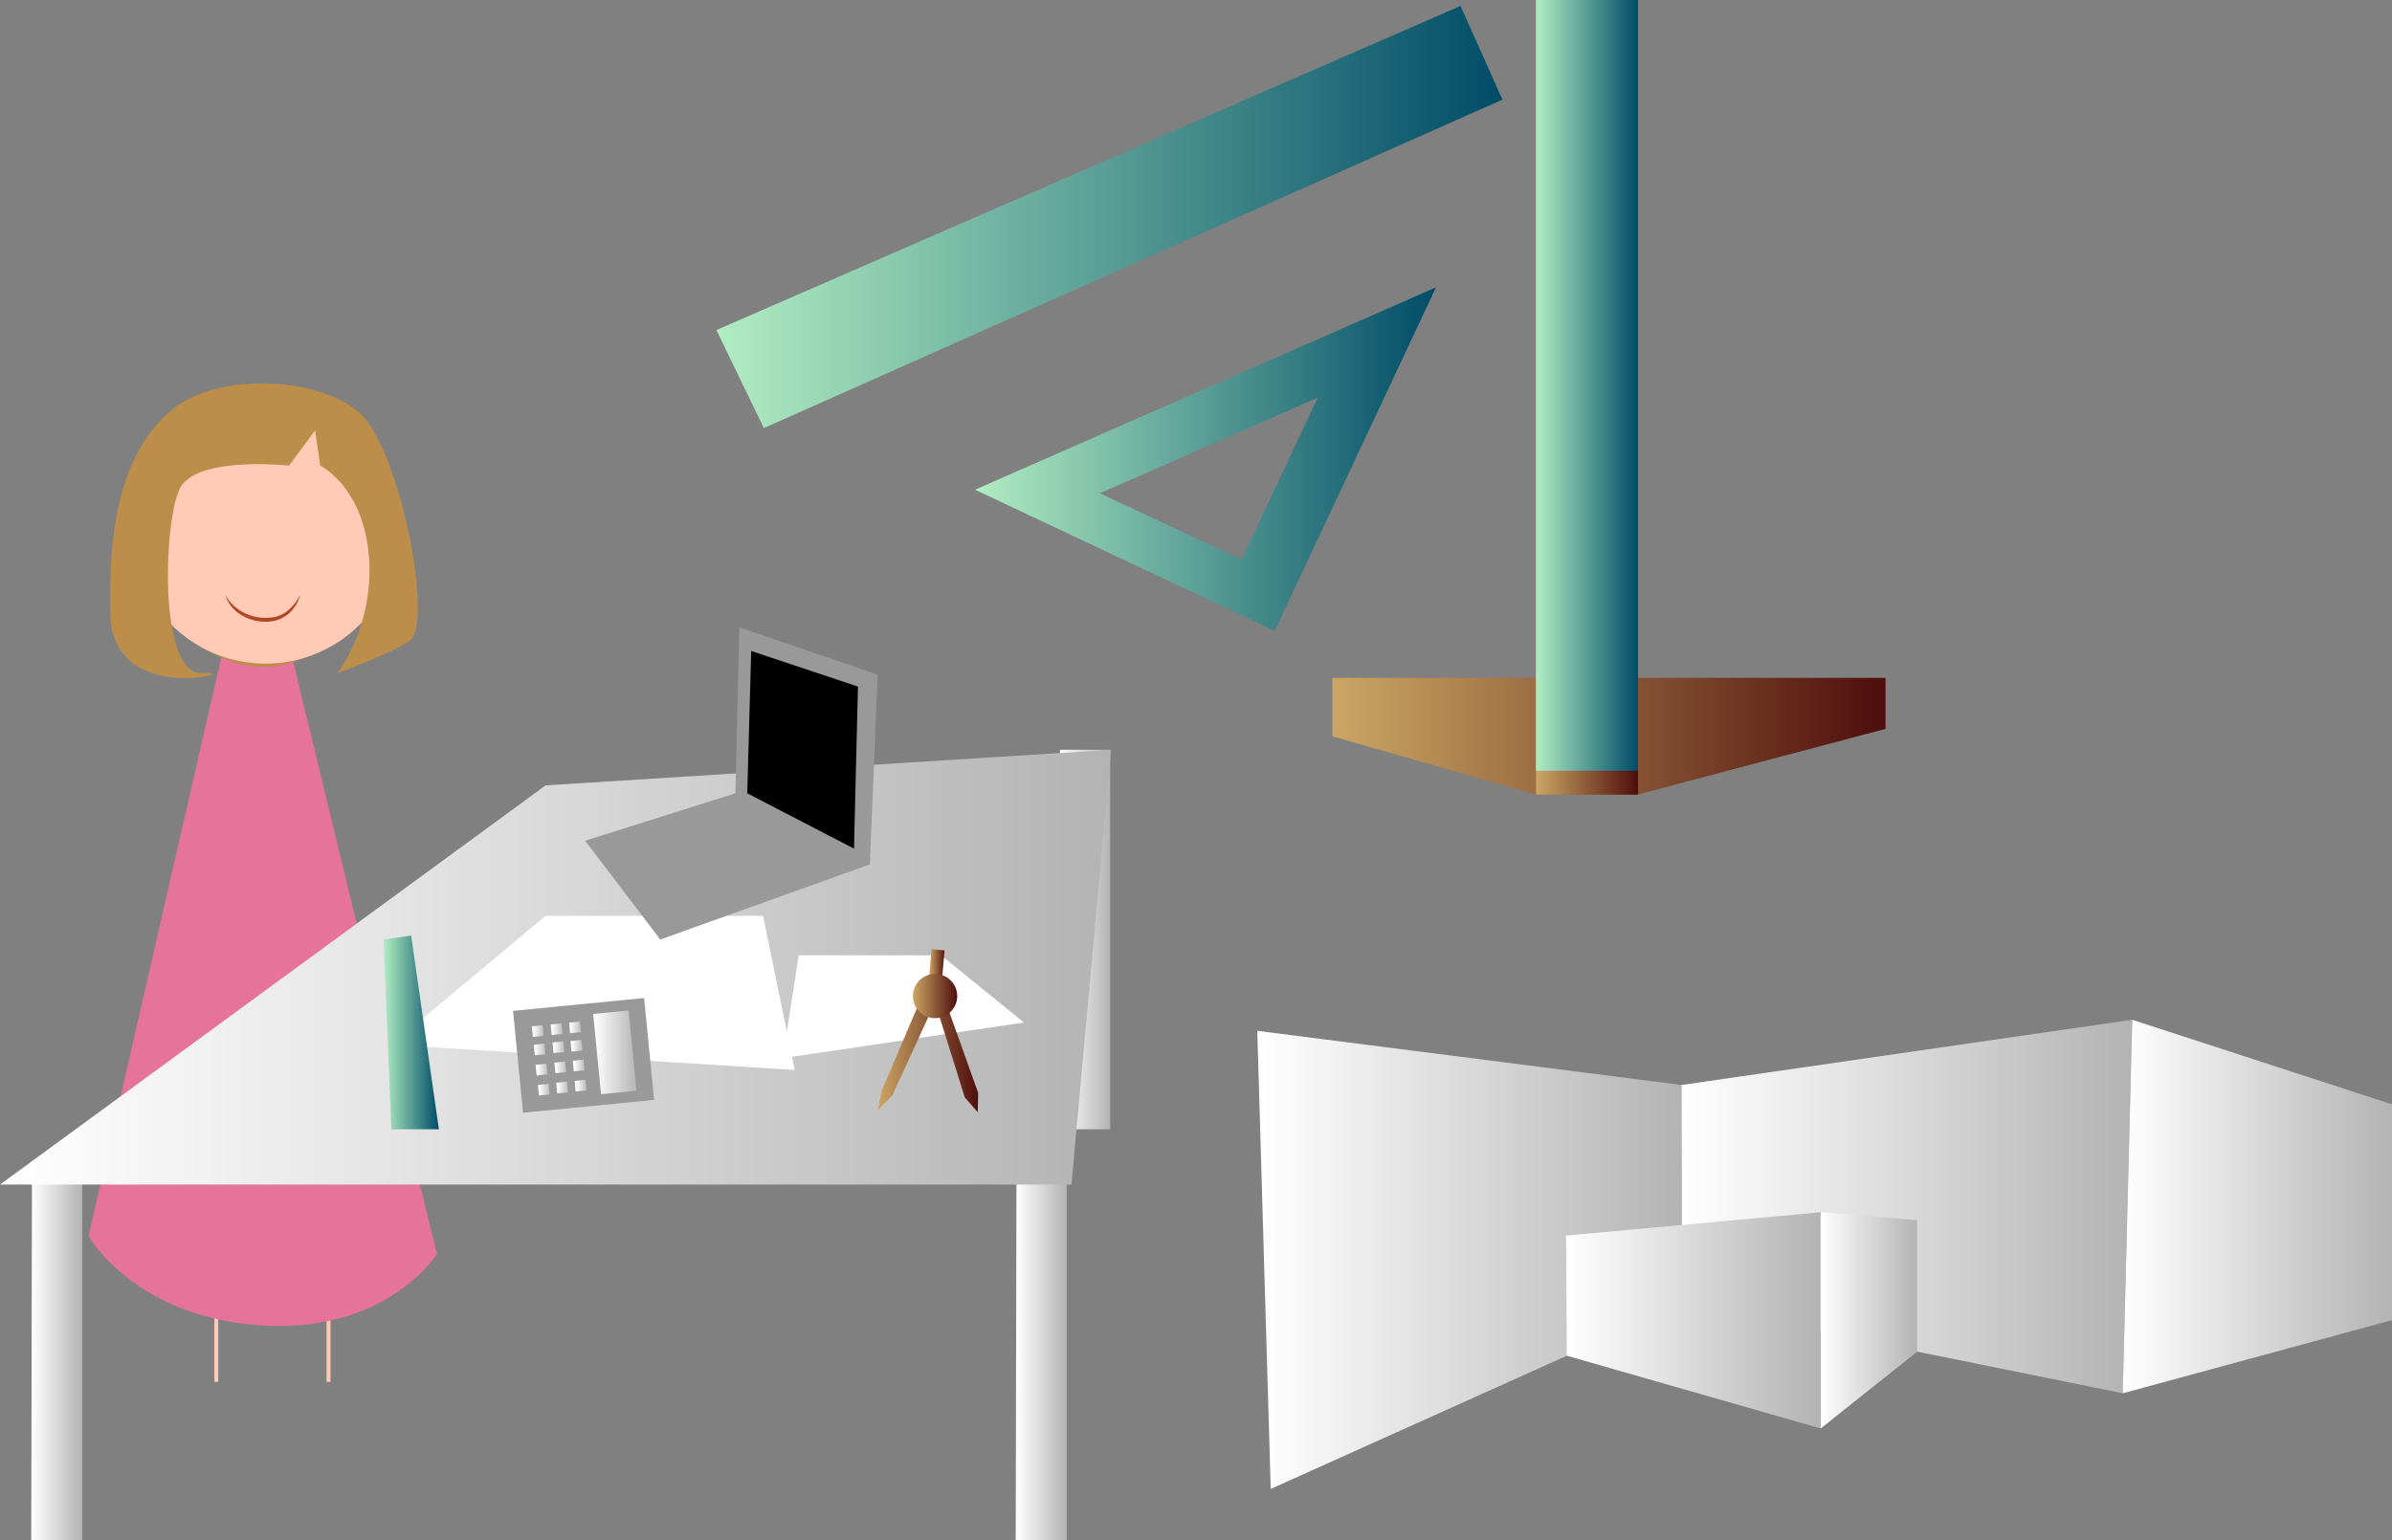 <svg xmlns="http://www.w3.org/2000/svg" xmlns:xlink="http://www.w3.org/1999/xlink" width="605" height="389.7" viewBox="0 0 605 389.7">
  <rect x="0" y="0" width="605" height="389.7" fill="#808080" stroke="none"/>
  <defs>
    <style>
      .prese-cls-1 {
        fill: none;
        stroke: #ffcbb6;
        stroke-miterlimit: 10;
      }

      .prese-cls-2 {
        fill: #e67399;
      }

      .prese-cls-3 {
        fill: #bc8e4a;
      }

      .prese-cls-4 {
        fill: #ffcbb6;
      }

      .prese-cls-5 {
        fill: #af4925;
      }

      .prese-cls-6 {
        fill: url(#prese-white_gradient);
      }

      .prese-cls-7 {
        fill: url(#prese-white_gradient-2);
      }

      .prese-cls-8 {
        fill: url(#prese-white_gradient-3);
      }

      .prese-cls-9 {
        fill: url(#prese-white_gradient-4);
      }

      .prese-cls-10 {
        fill: #fff;
      }

      .prese-cls-11 {
        fill: #999;
      }

      .prese-cls-12 {
        fill: url(#prese-water);
      }

      .prese-cls-13 {
        fill: url(#prese-madeira);
      }

      .prese-cls-14 {
        fill: url(#prese-madeira-2);
      }

      .prese-cls-15 {
        fill: url(#prese-madeira-3);
      }

      .prese-cls-16 {
        fill: url(#prese-white_gradient-5);
      }

      .prese-cls-17 {
        fill: url(#prese-white_gradient-6);
      }

      .prese-cls-18 {
        fill: url(#prese-white_gradient-7);
      }

      .prese-cls-19 {
        fill: url(#prese-white_gradient-8);
      }

      .prese-cls-20 {
        fill: url(#prese-white_gradient-9);
      }

      .prese-cls-21 {
        fill: url(#prese-white_gradient-10);
      }

      .prese-cls-22 {
        fill: url(#prese-white_gradient-11);
      }

      .prese-cls-23 {
        fill: url(#prese-white_gradient-12);
      }

      .prese-cls-24 {
        fill: url(#prese-white_gradient-13);
      }

      .prese-cls-25 {
        fill: url(#prese-white_gradient-14);
      }

      .prese-cls-26 {
        fill: url(#prese-white_gradient-15);
      }

      .prese-cls-27 {
        fill: url(#prese-white_gradient-16);
      }

      .prese-cls-28 {
        fill: url(#prese-white_gradient-17);
      }

      .prese-cls-29 {
        fill: url(#prese-water-2);
      }

      .prese-cls-30 {
        fill: url(#prese-water-3);
      }

      .prese-cls-31 {
        fill: url(#prese-water-4);
      }

      .prese-cls-32 {
        fill: url(#prese-water-5);
      }

      .prese-cls-33 {
        fill: url(#prese-water-6);
      }

      .prese-cls-34 {
        fill: url(#prese-water-7);
      }

      .prese-cls-35 {
        fill: url(#prese-water-8);
      }

      .prese-cls-36 {
        fill: url(#prese-water-9);
      }

      .prese-cls-37 {
        fill: url(#prese-water-10);
      }

      .prese-cls-38 {
        fill: url(#prese-water-11);
      }

      .prese-cls-39 {
        fill: url(#prese-water-12);
      }

      .prese-cls-40 {
        fill: url(#prese-water-13);
      }

      .prese-cls-41 {
        fill: url(#prese-water-14);
      }

      .prese-cls-42 {
        fill: url(#prese-water-15);
      }

      .prese-cls-43 {
        fill: url(#prese-water-16);
      }

      .prese-cls-44 {
        fill: url(#prese-water-17);
      }

      .prese-cls-45 {
        fill: url(#prese-water-18);
      }

      .prese-cls-46 {
        fill: url(#prese-water-19);
      }

      .prese-cls-47 {
        fill: url(#prese-water-20);
      }

      .prese-cls-48 {
        fill: url(#prese-water-21);
      }

      .prese-cls-49 {
        fill: url(#prese-water-22);
      }

      .prese-cls-50 {
        fill: url(#prese-water-23);
      }

      .prese-cls-51 {
        fill: url(#prese-water-24);
      }

      .prese-cls-52 {
        fill: url(#prese-water-25);
      }

      .prese-cls-53 {
        fill: url(#prese-water-26);
      }

      .prese-cls-54 {
        fill: url(#prese-water-27);
      }

      .prese-cls-55 {
        fill: url(#prese-water-28);
      }

      .prese-cls-56 {
        fill: url(#prese-water-29);
      }

      .prese-cls-57 {
        fill: url(#prese-water-30);
      }

      .prese-cls-58 {
        fill: url(#prese-water-31);
      }

      .prese-cls-59 {
        fill: url(#prese-water-32);
      }

      .prese-cls-60 {
        fill: url(#prese-water-33);
      }

      .prese-cls-61 {
        fill: url(#prese-water-34);
      }

      .prese-cls-62 {
        fill: url(#prese-water-35);
      }

      .prese-cls-63 {
        fill: url(#prese-water-36);
      }

      .prese-cls-64 {
        fill: url(#prese-water-37);
      }

      .prese-cls-65 {
        fill: url(#prese-madeira-4);
      }

      .prese-cls-66 {
        fill: url(#prese-madeira-5);
      }

      .prese-cls-67 {
        fill: url(#prese-water-38);
      }

      .prese-cls-68 {
        fill: url(#prese-water-39);
      }

      .prese-cls-69 {
        fill: url(#prese-water-40);
      }

      .prese-cls-70 {
        fill: url(#prese-water-41);
      }

      .prese-cls-71 {
        fill: url(#prese-water-42);
      }

      .prese-cls-72 {
        fill: url(#prese-water-43);
      }

      .prese-cls-73 {
        fill: url(#prese-water-44);
      }

      .prese-cls-74 {
        fill: url(#prese-water-45);
      }

      .prese-cls-75 {
        fill: url(#prese-water-46);
      }

      .prese-cls-76 {
        fill: url(#prese-water-47);
      }

      .prese-cls-77 {
        fill: url(#prese-water-48);
      }

      .prese-cls-78 {
        fill: url(#prese-water-49);
      }

      .prese-cls-79 {
        fill: url(#prese-white_gradient-18);
      }

      .prese-cls-80 {
        fill: url(#prese-white_gradient-19);
      }

      .prese-cls-81 {
        fill: url(#prese-white_gradient-20);
      }

      .prese-cls-82 {
        fill: url(#prese-white_gradient-21);
      }

      .prese-cls-83 {
        fill: url(#prese-white_gradient-22);
      }
    </style>
    <linearGradient id="prese-white_gradient" data-name="white gradient" x1="7.92" y1="341.66" x2="20.85" y2="341.66" gradientUnits="userSpaceOnUse">
      <stop offset="0" stop-color="#fff"/>
      <stop offset="1" stop-color="#b3b3b3"/>
    </linearGradient>
    <linearGradient id="prese-white_gradient-2" x1="256.92" y1="341.66" x2="269.85" y2="341.66" xlink:href="#prese-white_gradient"/>
    <linearGradient id="prese-white_gradient-3" x1="267.92" y1="237.66" x2="280.85" y2="237.66" xlink:href="#prese-white_gradient"/>
    <linearGradient id="prese-white_gradient-4" x1="0" y1="244.66" x2="281" y2="244.66" xlink:href="#prese-white_gradient"/>
    <linearGradient id="prese-water" x1="97" y1="261.16" x2="111" y2="261.16" gradientUnits="userSpaceOnUse">
      <stop offset="0" stop-color="#b1edc2"/>
      <stop offset="1" stop-color="#004c68"/>
    </linearGradient>
    <linearGradient id="prese-madeira" x1="306.72" y1="401.53" x2="310.75" y2="401.53" gradientTransform="translate(-33.6 28.3) rotate(-5)" gradientUnits="userSpaceOnUse">
      <stop offset="0" stop-color="#cca664"/>
      <stop offset="1" stop-color="#4e0e0c"/>
    </linearGradient>
    <linearGradient id="prese-madeira-2" data-name="prese-madeira" x1="222.04" y1="266.91" x2="247.43" y2="266.91" gradientTransform="matrix(1, 0, 0, 1, 0, 0)" xlink:href="#prese-madeira"/>
    <linearGradient id="prese-madeira-3" data-name="prese-madeira" x1="230.89" y1="252.05" x2="242.12" y2="252.05" gradientTransform="matrix(1, 0, 0, 1, 0, 0)" xlink:href="#prese-madeira"/>
    <linearGradient id="prese-white_gradient-5" x1="221.92" y1="423.54" x2="232.9" y2="423.54" gradientTransform="translate(-216.5 608.2) rotate(-84.4)" xlink:href="#prese-white_gradient"/>
    <linearGradient id="prese-white_gradient-6" x1="215.83" y1="417.25" x2="218.83" y2="417.25" gradientTransform="translate(-219.3 592.5) rotate(-84.4)" xlink:href="#prese-white_gradient"/>
    <linearGradient id="prese-white_gradient-7" x1="216.3" y1="421.93" x2="219.3" y2="421.93" gradientTransform="translate(-223.5 597.2) rotate(-84.4)" xlink:href="#prese-white_gradient"/>
    <linearGradient id="prese-white_gradient-8" x1="216.8" y1="427" x2="219.8" y2="427" gradientTransform="translate(-228.1 602.2) rotate(-84.4)" xlink:href="#prese-white_gradient"/>
    <linearGradient id="prese-white_gradient-9" x1="217.3" y1="432.07" x2="220.3" y2="432.07" gradientTransform="translate(-232.7 607.3) rotate(-84.4)" xlink:href="#prese-white_gradient"/>
    <linearGradient id="prese-white_gradient-10" x1="211.15" y1="417.72" x2="214.15" y2="417.72" gradientTransform="translate(-224 588.2) rotate(-84.4)" xlink:href="#prese-white_gradient"/>
    <linearGradient id="prese-white_gradient-11" x1="211.62" y1="422.4" x2="214.62" y2="422.4" gradientTransform="translate(-228.2 592.9) rotate(-84.4)" xlink:href="#prese-white_gradient"/>
    <linearGradient id="prese-white_gradient-12" x1="212.12" y1="427.47" x2="215.12" y2="427.47" gradientTransform="translate(-232.8 598) rotate(-84.4)" xlink:href="#prese-white_gradient"/>
    <linearGradient id="prese-white_gradient-13" x1="212.62" y1="432.54" x2="215.62" y2="432.54" gradientTransform="translate(-237.4 603.1) rotate(-84.4)" xlink:href="#prese-white_gradient"/>
    <linearGradient id="prese-white_gradient-14" x1="206.47" y1="418.18" x2="209.47" y2="418.18" gradientTransform="translate(-228.6 584) rotate(-84.4)" xlink:href="#prese-white_gradient"/>
    <linearGradient id="prese-white_gradient-15" x1="206.94" y1="422.86" x2="209.94" y2="422.86" gradientTransform="translate(-232.9 588.7) rotate(-84.4)" xlink:href="#prese-white_gradient"/>
    <linearGradient id="prese-white_gradient-16" x1="207.44" y1="427.93" x2="210.44" y2="427.93" gradientTransform="translate(-237.5 593.7) rotate(-84.4)" xlink:href="#prese-white_gradient"/>
    <linearGradient id="prese-white_gradient-17" x1="207.94" y1="433" x2="210.94" y2="433" gradientTransform="translate(-242.1 598.8) rotate(-84.4)" xlink:href="#prese-white_gradient"/>
    <linearGradient id="prese-water-2" data-name="prese-water" x1="181.15" y1="54.91" x2="380.03" y2="54.91" xlink:href="#prese-water"/>
    <linearGradient id="prese-water-3" data-name="prese-water" x1="199.42" y1="102.2" x2="201.55" y2="102.2" xlink:href="#prese-water"/>
    <linearGradient id="prese-water-4" data-name="prese-water" x1="205.06" y1="99.92" x2="207.19" y2="99.92" xlink:href="#prese-water"/>
    <linearGradient id="prese-water-5" data-name="prese-water" x1="211.25" y1="96.91" x2="213.38" y2="96.91" xlink:href="#prese-water"/>
    <linearGradient id="prese-water-6" data-name="prese-water" x1="215.98" y1="94.61" x2="218.11" y2="94.61" xlink:href="#prese-water"/>
    <linearGradient id="prese-water-7" data-name="prese-water" x1="220.53" y1="92.86" x2="222.65" y2="92.86" xlink:href="#prese-water"/>
    <linearGradient id="prese-water-8" data-name="prese-water" x1="226.35" y1="90.03" x2="228.48" y2="90.03" xlink:href="#prese-water"/>
    <linearGradient id="prese-water-9" data-name="prese-water" x1="230.9" y1="88.27" x2="233.03" y2="88.27" xlink:href="#prese-water"/>
    <linearGradient id="prese-water-10" data-name="prese-water" x1="237.45" y1="85.09" x2="239.58" y2="85.09" xlink:href="#prese-water"/>
    <linearGradient id="prese-water-11" data-name="prese-water" x1="242" y1="83.33" x2="244.12" y2="83.33" xlink:href="#prese-water"/>
    <linearGradient id="prese-water-12" data-name="prese-water" x1="249.28" y1="79.79" x2="251.41" y2="79.79" xlink:href="#prese-water"/>
    <linearGradient id="prese-water-13" data-name="prese-water" x1="253.46" y1="78.21" x2="255.59" y2="78.21" xlink:href="#prese-water"/>
    <linearGradient id="prese-water-14" data-name="prese-water" x1="258.19" y1="75.91" x2="260.32" y2="75.91" xlink:href="#prese-water"/>
    <linearGradient id="prese-water-15" data-name="prese-water" x1="263.47" y1="73.8" x2="265.59" y2="73.8" xlink:href="#prese-water"/>
    <linearGradient id="prese-water-16" data-name="prese-water" x1="268.2" y1="71.51" x2="270.33" y2="71.51" xlink:href="#prese-water"/>
    <linearGradient id="prese-water-17" data-name="prese-water" x1="272.57" y1="69.38" x2="274.7" y2="69.38" xlink:href="#prese-water"/>
    <linearGradient id="prese-water-18" data-name="prese-water" x1="277.48" y1="67.45" x2="279.6" y2="67.45" xlink:href="#prese-water"/>
    <linearGradient id="prese-water-19" data-name="prese-water" x1="281.85" y1="65.33" x2="283.97" y2="65.33" xlink:href="#prese-water"/>
    <linearGradient id="prese-water-20" data-name="prese-water" x1="286.39" y1="63.57" x2="288.52" y2="63.57" xlink:href="#prese-water"/>
    <linearGradient id="prese-water-21" data-name="prese-water" x1="291.49" y1="61.1" x2="293.62" y2="61.1" xlink:href="#prese-water"/>
    <linearGradient id="prese-water-22" data-name="prese-water" x1="296.04" y1="59.34" x2="298.16" y2="59.34" xlink:href="#prese-water"/>
    <linearGradient id="prese-water-23" data-name="prese-water" x1="301.67" y1="57.05" x2="303.8" y2="57.05" xlink:href="#prese-water"/>
    <linearGradient id="prese-water-24" data-name="prese-water" x1="306.77" y1="54.57" x2="308.9" y2="54.57" xlink:href="#prese-water"/>
    <linearGradient id="prese-water-25" data-name="prese-water" x1="313.86" y1="51.58" x2="315.99" y2="51.58" xlink:href="#prese-water"/>
    <linearGradient id="prese-water-26" data-name="prese-water" x1="318.23" y1="49.46" x2="320.36" y2="49.46" xlink:href="#prese-water"/>
    <linearGradient id="prese-water-27" data-name="prese-water" x1="324.6" y1="46.82" x2="326.73" y2="46.82" xlink:href="#prese-water"/>
    <linearGradient id="prese-water-28" data-name="prese-water" x1="328.97" y1="44.69" x2="331.09" y2="44.69" xlink:href="#prese-water"/>
    <linearGradient id="prese-water-29" data-name="prese-water" x1="333.15" y1="43.11" x2="335.28" y2="43.11" xlink:href="#prese-water"/>
    <linearGradient id="prese-water-30" data-name="prese-water" x1="341.89" y1="38.87" x2="344.01" y2="38.87" xlink:href="#prese-water"/>
    <linearGradient id="prese-water-31" data-name="prese-water" x1="346.98" y1="36.4" x2="349.11" y2="36.4" xlink:href="#prese-water"/>
    <linearGradient id="prese-water-32" data-name="prese-water" x1="351.17" y1="34.82" x2="353.29" y2="34.82" xlink:href="#prese-water"/>
    <linearGradient id="prese-water-33" data-name="prese-water" x1="369.91" y1="26.16" x2="372.04" y2="26.16" xlink:href="#prese-water"/>
    <linearGradient id="prese-water-34" data-name="prese-water" x1="365.54" y1="28.28" x2="367.67" y2="28.28" xlink:href="#prese-water"/>
    <linearGradient id="prese-water-35" data-name="prese-water" x1="359.72" y1="31.11" x2="361.84" y2="31.11" xlink:href="#prese-water"/>
    <linearGradient id="prese-water-36" data-name="prese-water" x1="355.53" y1="32.69" x2="357.66" y2="32.69" xlink:href="#prese-water"/>
    <linearGradient id="prese-water-37" data-name="prese-water" x1="338.25" y1="40.64" x2="340.37" y2="40.64" xlink:href="#prese-water"/>
    <linearGradient id="prese-madeira-4" data-name="prese-madeira" x1="336.96" y1="186.27" x2="476.85" y2="186.27" gradientTransform="matrix(1, 0, 0, 1, 0, 0)" xlink:href="#prese-madeira"/>
    <linearGradient id="prese-madeira-5" data-name="prese-madeira" x1="388.5" y1="100.68" x2="414.27" y2="100.68" gradientTransform="matrix(1, 0, 0, 1, 0, 0)" xlink:href="#prese-madeira"/>
    <linearGradient id="prese-water-38" data-name="prese-water" x1="388.5" y1="97.5" x2="414.27" y2="97.5" xlink:href="#prese-water"/>
    <linearGradient id="prese-water-39" data-name="prese-water" x1="318.32" y1="273.15" x2="434.88" y2="273.15" xlink:href="#prese-water"/>
    <linearGradient id="prese-water-40" data-name="prese-water" x1="320.81" y1="152.04" x2="325.4" y2="152.04" xlink:href="#prese-water"/>
    <linearGradient id="prese-water-41" data-name="prese-water" x1="323.18" y1="146.99" x2="327.78" y2="146.99" xlink:href="#prese-water"/>
    <linearGradient id="prese-water-42" data-name="prese-water" x1="325.56" y1="141.94" x2="330.15" y2="141.94" xlink:href="#prese-water"/>
    <linearGradient id="prese-water-43" data-name="prese-water" x1="328.36" y1="135.97" x2="332.96" y2="135.97" xlink:href="#prese-water"/>
    <linearGradient id="prese-water-44" data-name="prese-water" x1="330.52" y1="131.37" x2="335.11" y2="131.37" xlink:href="#prese-water"/>
    <linearGradient id="prese-water-45" data-name="prese-water" x1="332.68" y1="126.78" x2="337.27" y2="126.78" xlink:href="#prese-water"/>
    <linearGradient id="prese-water-46" data-name="prese-water" x1="335.7" y1="120.35" x2="340.29" y2="120.35" xlink:href="#prese-water"/>
    <linearGradient id="prese-water-47" data-name="prese-water" x1="338.29" y1="114.84" x2="342.88" y2="114.84" xlink:href="#prese-water"/>
    <linearGradient id="prese-water-48" data-name="prese-water" x1="340.88" y1="109.33" x2="345.47" y2="109.33" xlink:href="#prese-water"/>
    <linearGradient id="prese-water-49" data-name="prese-water" x1="343.47" y1="103.82" x2="348.06" y2="103.82" xlink:href="#prese-water"/>
    <linearGradient id="prese-white_gradient-18" x1="318" y1="318.75" x2="425.35" y2="318.75" xlink:href="#prese-white_gradient"/>
    <linearGradient id="prese-white_gradient-19" x1="425.3" y1="305.27" x2="539.31" y2="305.27" xlink:href="#prese-white_gradient"/>
    <linearGradient id="prese-white_gradient-20" x1="536.88" y1="305.27" x2="605" y2="305.27" xlink:href="#prese-white_gradient"/>
    <linearGradient id="prese-white_gradient-21" x1="396.1" y1="334.04" x2="460.52" y2="334.04" xlink:href="#prese-white_gradient"/>
    <linearGradient id="prese-white_gradient-22" x1="460.52" y1="334.04" x2="484.93" y2="334.04" xlink:href="#prese-white_gradient"/>
  </defs>
  <title>prese-svg</title>
  <g id="girl-pres">
    <g>
      <line class="prese-cls-1" x1="54.7" y1="333.4" x2="54.7" y2="349.6"/>
      <line class="prese-cls-1" x1="83.1" y1="333.3" x2="83.1" y2="349.6"/>
      <path class="prese-cls-2" d="M128.8,318.4,94.1,469.7s11.4,20.4,43.4,22.6,44.7-18,44.7-18L144.4,318.4l-4.9,2.8a5.5,5.5,0,0,1-5.8,0Z" transform="translate(-71.7 -157)"/>
      <path class="prese-cls-3" d="M162.9,261.7c-9.9-9.3-36.3-10.9-48.1-.7S99,288.7,99.6,312.4s34.8,14.1,23.4,14.9c-4.3.3-6.7-5-7.9-12.2-3-3,9.2,10.3,22.5,10.6s26.6-12.3,25.6-11.2a41.6,41.6,0,0,1-6.2,12.8s11.5-4,18.1-8S172.8,270.9,162.9,261.7Z" transform="translate(-71.7 -157)"/>
      <path class="prese-cls-4" d="M164.9,296.6c-1.8-16.7-12.2-21.8-12.2-21.8l-1.3-8.9-6.6,8.9s-23.8-2.6-27.7,6c-2.5,5.3-4,22.4-2,34.3a33.7,33.7,0,0,0,48.1-.6A45.5,45.5,0,0,0,164.9,296.6Z" transform="translate(-71.7 -157)"/>
      <path class="prese-cls-5" d="M128.7,307.5a11,11,0,0,0,4.1,4.2,12.1,12.1,0,0,0,5.5,1.6,13.7,13.7,0,0,0,2.9-.2,8.5,8.5,0,0,0,2.6-1.1,11.9,11.9,0,0,0,3.8-4.5,9.1,9.1,0,0,1-3.3,5.1,9.7,9.7,0,0,1-2.9,1.4,10.9,10.9,0,0,1-3.1.3,12.1,12.1,0,0,1-5.9-1.9A9,9,0,0,1,128.7,307.5Z" transform="translate(-71.7 -157)"/>
    </g>
    <path class="prese-cls-2" d="M245.7,414.7" transform="translate(-71.7 -157)"/>
  </g>
  <g id="table-group-pres">
    <g id="trable-pres">
      <polygon class="prese-cls-6" points="8.1 293.7 7.9 389.7 20.8 389.7 20.8 293.7 8.1 293.7"/>
      <polygon class="prese-cls-7" points="257.1 293.7 256.9 389.7 269.8 389.7 269.8 293.7 257.1 293.7"/>
      <polygon class="prese-cls-8" points="268.1 189.7 267.9 285.7 280.8 285.7 280.8 189.7 268.1 189.7"/>
      <polygon class="prese-cls-9" points="0 299.7 138 198.7 281 189.7 271 299.7 0 299.7"/>
    </g>
    <polygon id="paper-pres" class="prese-cls-10" points="138 231.7 99 264.3 201 270.7 193 231.7 138 231.7"/>
    <polygon id="paper-pres-2" data-name="paper-pres" class="prese-cls-10" points="221 241.7 238 241.7 259 258.7 198 267.7 202 241.7 221 241.7"/>
    <g id="computer-pres">
      <polygon class="prese-cls-11" points="148 212.7 167 237.7 220 218.7 222 170.7 187 158.7 186 200.7 148 212.7"/>
      <polygon points="190 164.7 189 200.7 216 214.7 217 173.7 190 164.7"/>
    </g>
    <polygon id="s-ruler-pres" class="prese-cls-12" points="97 237.7 99 285.7 111 285.7 104 236.7 97 237.7"/>
    <g id="compass-pres">
      <rect class="prese-cls-13" x="307.1" y="397.2" width="3.3" height="8.76" transform="translate(-35.7 -182.3) rotate(5)"/>
      <polygon class="prese-cls-14" points="232.7 253.2 223 276 222 280.9 225.7 277.1 236.5 253.6 244 277.6 247.3 281.4 247.4 276.5 238.8 252.4 232.7 253.2"/>
      <circle class="prese-cls-15" cx="236.5" cy="252" r="5.6"/>
    </g>
    <g id="calculator-pres">
      <rect class="prese-cls-11" x="206.7" y="407.7" width="25.9" height="33.31" transform="translate(548.5 7) rotate(84.4)"/>
      <rect class="prese-cls-16" x="217.2" y="419" width="20.4" height="9.01" transform="translate(554.8 -1.4) rotate(84.4)"/>
      <rect class="prese-cls-17" x="216" y="415.9" width="2.7" height="2.74" transform="translate(539.5 2.9) rotate(84.4)"/>
      <rect class="prese-cls-18" x="216.4" y="420.6" width="2.7" height="2.74" transform="translate(544.5 6.7) rotate(84.4)"/>
      <rect class="prese-cls-19" x="216.9" y="425.6" width="2.7" height="2.74" transform="translate(550 10.7) rotate(84.4)"/>
      <rect class="prese-cls-20" x="217.4" y="430.7" width="2.7" height="2.74" transform="translate(555.5 14.8) rotate(84.4)"/>
      <rect class="prese-cls-21" x="211.3" y="416.3" width="2.7" height="2.74" transform="translate(535.7 8) rotate(84.4)"/>
      <rect class="prese-cls-22" x="211.7" y="421" width="2.7" height="2.74" transform="translate(540.8 11.7) rotate(84.4)"/>
      <rect class="prese-cls-23" x="212.2" y="426.1" width="2.7" height="2.74" transform="translate(546.3 15.8) rotate(84.4)"/>
      <rect class="prese-cls-24" x="212.7" y="431.2" width="2.7" height="2.74" transform="translate(551.8 19.9) rotate(84.4)"/>
      <rect class="prese-cls-25" x="206.6" y="416.8" width="2.7" height="2.74" transform="translate(531.9 13.1) rotate(84.4)"/>
      <rect class="prese-cls-26" x="207.1" y="421.5" width="2.7" height="2.74" transform="translate(537 16.8) rotate(84.4)"/>
      <rect class="prese-cls-27" x="207.6" y="426.6" width="2.7" height="2.74" transform="translate(542.5 20.9) rotate(84.4)"/>
      <rect class="prese-cls-28" x="208.1" y="431.6" width="2.7" height="2.74" transform="translate(548 25) rotate(84.4)"/>
    </g>
  </g>
  <g id="ruler-pres">
    <g>
      <polygon class="prese-cls-29" points="369.4 1.5 181.2 83.5 193.2 108.3 380 25.2 369.4 1.5"/>
      <line class="prese-cls-30" x1="199.4" y1="99.8" x2="201.5" y2="104.6"/>
      <line class="prese-cls-31" x1="205.1" y1="97.6" x2="207.2" y2="102.3"/>
      <line class="prese-cls-32" x1="211.3" y1="94.6" x2="213.4" y2="99.3"/>
      <line class="prese-cls-33" x1="216" y1="92.3" x2="218.1" y2="97"/>
      <line class="prese-cls-34" x1="220.5" y1="90.5" x2="222.7" y2="95.2"/>
      <line class="prese-cls-35" x1="226.4" y1="87.7" x2="228.5" y2="92.4"/>
      <line class="prese-cls-36" x1="230.9" y1="85.9" x2="233" y2="90.6"/>
      <line class="prese-cls-37" x1="237.5" y1="82.7" x2="239.6" y2="87.4"/>
      <line class="prese-cls-38" x1="242" y1="81" x2="244.1" y2="85.7"/>
      <line class="prese-cls-39" x1="249.3" y1="77.4" x2="251.4" y2="82.1"/>
      <line class="prese-cls-40" x1="253.5" y1="75.9" x2="255.6" y2="80.6"/>
      <line class="prese-cls-41" x1="258.2" y1="73.6" x2="260.3" y2="78.3"/>
      <line class="prese-cls-42" x1="263.5" y1="71.4" x2="265.6" y2="76.2"/>
      <line class="prese-cls-43" x1="268.2" y1="69.2" x2="270.3" y2="73.9"/>
      <line class="prese-cls-44" x1="272.6" y1="67" x2="274.7" y2="71.7"/>
      <line class="prese-cls-45" x1="277.5" y1="65.1" x2="279.6" y2="69.8"/>
      <line class="prese-cls-46" x1="281.8" y1="63" x2="284" y2="67.7"/>
      <line class="prese-cls-47" x1="286.4" y1="61.2" x2="288.5" y2="65.9"/>
      <line class="prese-cls-48" x1="291.5" y1="58.7" x2="293.6" y2="63.4"/>
      <line class="prese-cls-49" x1="296" y1="57" x2="298.2" y2="61.7"/>
      <line class="prese-cls-50" x1="301.7" y1="54.7" x2="303.8" y2="59.4"/>
      <line class="prese-cls-51" x1="306.8" y1="52.2" x2="308.9" y2="56.9"/>
      <line class="prese-cls-52" x1="313.9" y1="49.2" x2="316" y2="53.9"/>
      <line class="prese-cls-53" x1="318.2" y1="47.1" x2="320.4" y2="51.8"/>
      <line class="prese-cls-54" x1="324.6" y1="44.5" x2="326.7" y2="49.2"/>
      <line class="prese-cls-55" x1="329" y1="42.3" x2="331.1" y2="47"/>
      <line class="prese-cls-56" x1="333.1" y1="40.8" x2="335.3" y2="45.5"/>
      <line class="prese-cls-57" x1="341.9" y1="36.5" x2="344" y2="41.2"/>
      <line class="prese-cls-58" x1="347" y1="34" x2="349.1" y2="38.8"/>
      <line class="prese-cls-59" x1="351.2" y1="32.5" x2="353.3" y2="37.2"/>
      <line class="prese-cls-60" x1="369.9" y1="23.8" x2="372" y2="28.5"/>
      <line class="prese-cls-61" x1="365.5" y1="25.9" x2="367.7" y2="30.6"/>
      <line class="prese-cls-62" x1="359.7" y1="28.8" x2="361.8" y2="33.5"/>
      <line class="prese-cls-63" x1="355.5" y1="30.3" x2="357.7" y2="35"/>
      <line class="prese-cls-64" x1="338.2" y1="38.3" x2="340.4" y2="43"/>
    </g>
  </g>
  <g id="ruler-t-pres">
    <g>
      <polygon class="prese-cls-65" points="337 171.5 476.9 171.5 476.9 184.4 414.3 201 388.5 201 337 186.3 337 171.5"/>
      <rect class="prese-cls-66" x="388.5" y="0.4" width="25.8" height="200.64"/>
      <rect class="prese-cls-67" x="388.5" width="25.8" height="195"/>
      <line class="prese-cls-10" x1="403.2" y1="160.5" x2="414.3" y2="160.5"/>
      <line class="prese-cls-10" x1="403.2" y1="149.5" x2="414.3" y2="149.5"/>
      <line class="prese-cls-10" x1="403.2" y1="140.3" x2="414.3" y2="140.3"/>
      <line class="prese-cls-10" x1="403.2" y1="129.2" x2="414.3" y2="129.2"/>
      <line class="prese-cls-10" x1="403.2" y1="120" x2="414.3" y2="120"/>
      <line class="prese-cls-10" x1="403.2" y1="109" x2="414.3" y2="109"/>
      <line class="prese-cls-10" x1="403.2" y1="97.9" x2="414.3" y2="97.9"/>
      <line class="prese-cls-10" x1="403.2" y1="86.9" x2="414.3" y2="86.9"/>
      <line class="prese-cls-10" x1="403.2" y1="75.8" x2="414.3" y2="75.8"/>
      <line class="prese-cls-10" x1="403.2" y1="66.6" x2="414.3" y2="66.6"/>
      <line class="prese-cls-10" x1="403.2" y1="53.7" x2="414.3" y2="53.7"/>
      <line class="prese-cls-10" x1="403.2" y1="44.5" x2="414.3" y2="44.5"/>
      <line class="prese-cls-10" x1="403.2" y1="33.5" x2="414.3" y2="33.5"/>
    </g>
  </g>
  <g id="square-ruler-pres">
    <g>
      <path class="prese-cls-68" d="M318.3,280.9l75.8,35.7,40.8-86.9Zm67.4,17.7-35.8-16.8L405,257.6Z" transform="translate(-71.7 -157)"/>
      <line class="prese-cls-69" x1="325.4" y1="153.1" x2="320.8" y2="151"/>
      <line class="prese-cls-70" x1="327.8" y1="148.1" x2="323.2" y2="145.9"/>
      <line class="prese-cls-71" x1="330.2" y1="143" x2="325.6" y2="140.9"/>
      <line class="prese-cls-72" x1="333" y1="137" x2="328.4" y2="134.9"/>
      <line class="prese-cls-73" x1="335.1" y1="132.5" x2="330.5" y2="130.3"/>
      <line class="prese-cls-74" x1="337.3" y1="127.9" x2="332.7" y2="125.7"/>
      <line class="prese-cls-75" x1="340.3" y1="121.4" x2="335.7" y2="119.3"/>
      <line class="prese-cls-76" x1="342.9" y1="115.9" x2="338.3" y2="113.8"/>
      <line class="prese-cls-77" x1="345.5" y1="110.4" x2="340.9" y2="108.3"/>
      <line class="prese-cls-78" x1="348.1" y1="104.9" x2="343.5" y2="102.7"/>
    </g>
  </g>
  <g id="model-pres">
    <g>
      <polygon class="prese-cls-79" points="425.3 274.5 425.3 305.1 425.4 329.9 321.4 376.7 318 260.8 425.3 274.5"/>
      <polygon class="prese-cls-80" points="425.3 274.5 539.3 258 536.9 352.5 425.4 329.9 425.3 274.5"/>
      <polyline class="prese-cls-81" points="536.9 352.5 605 334 605 279.4 539.3 258 536.9 352.5"/>
      <polygon class="prese-cls-82" points="396.3 343 460.5 361.4 460.5 306.7 396.1 312.6 396.3 343"/>
      <polyline class="prese-cls-83" points="460.5 306.7 484.9 308.7 484.9 342 460.5 361.4"/>
    </g>
  </g>
</svg>
